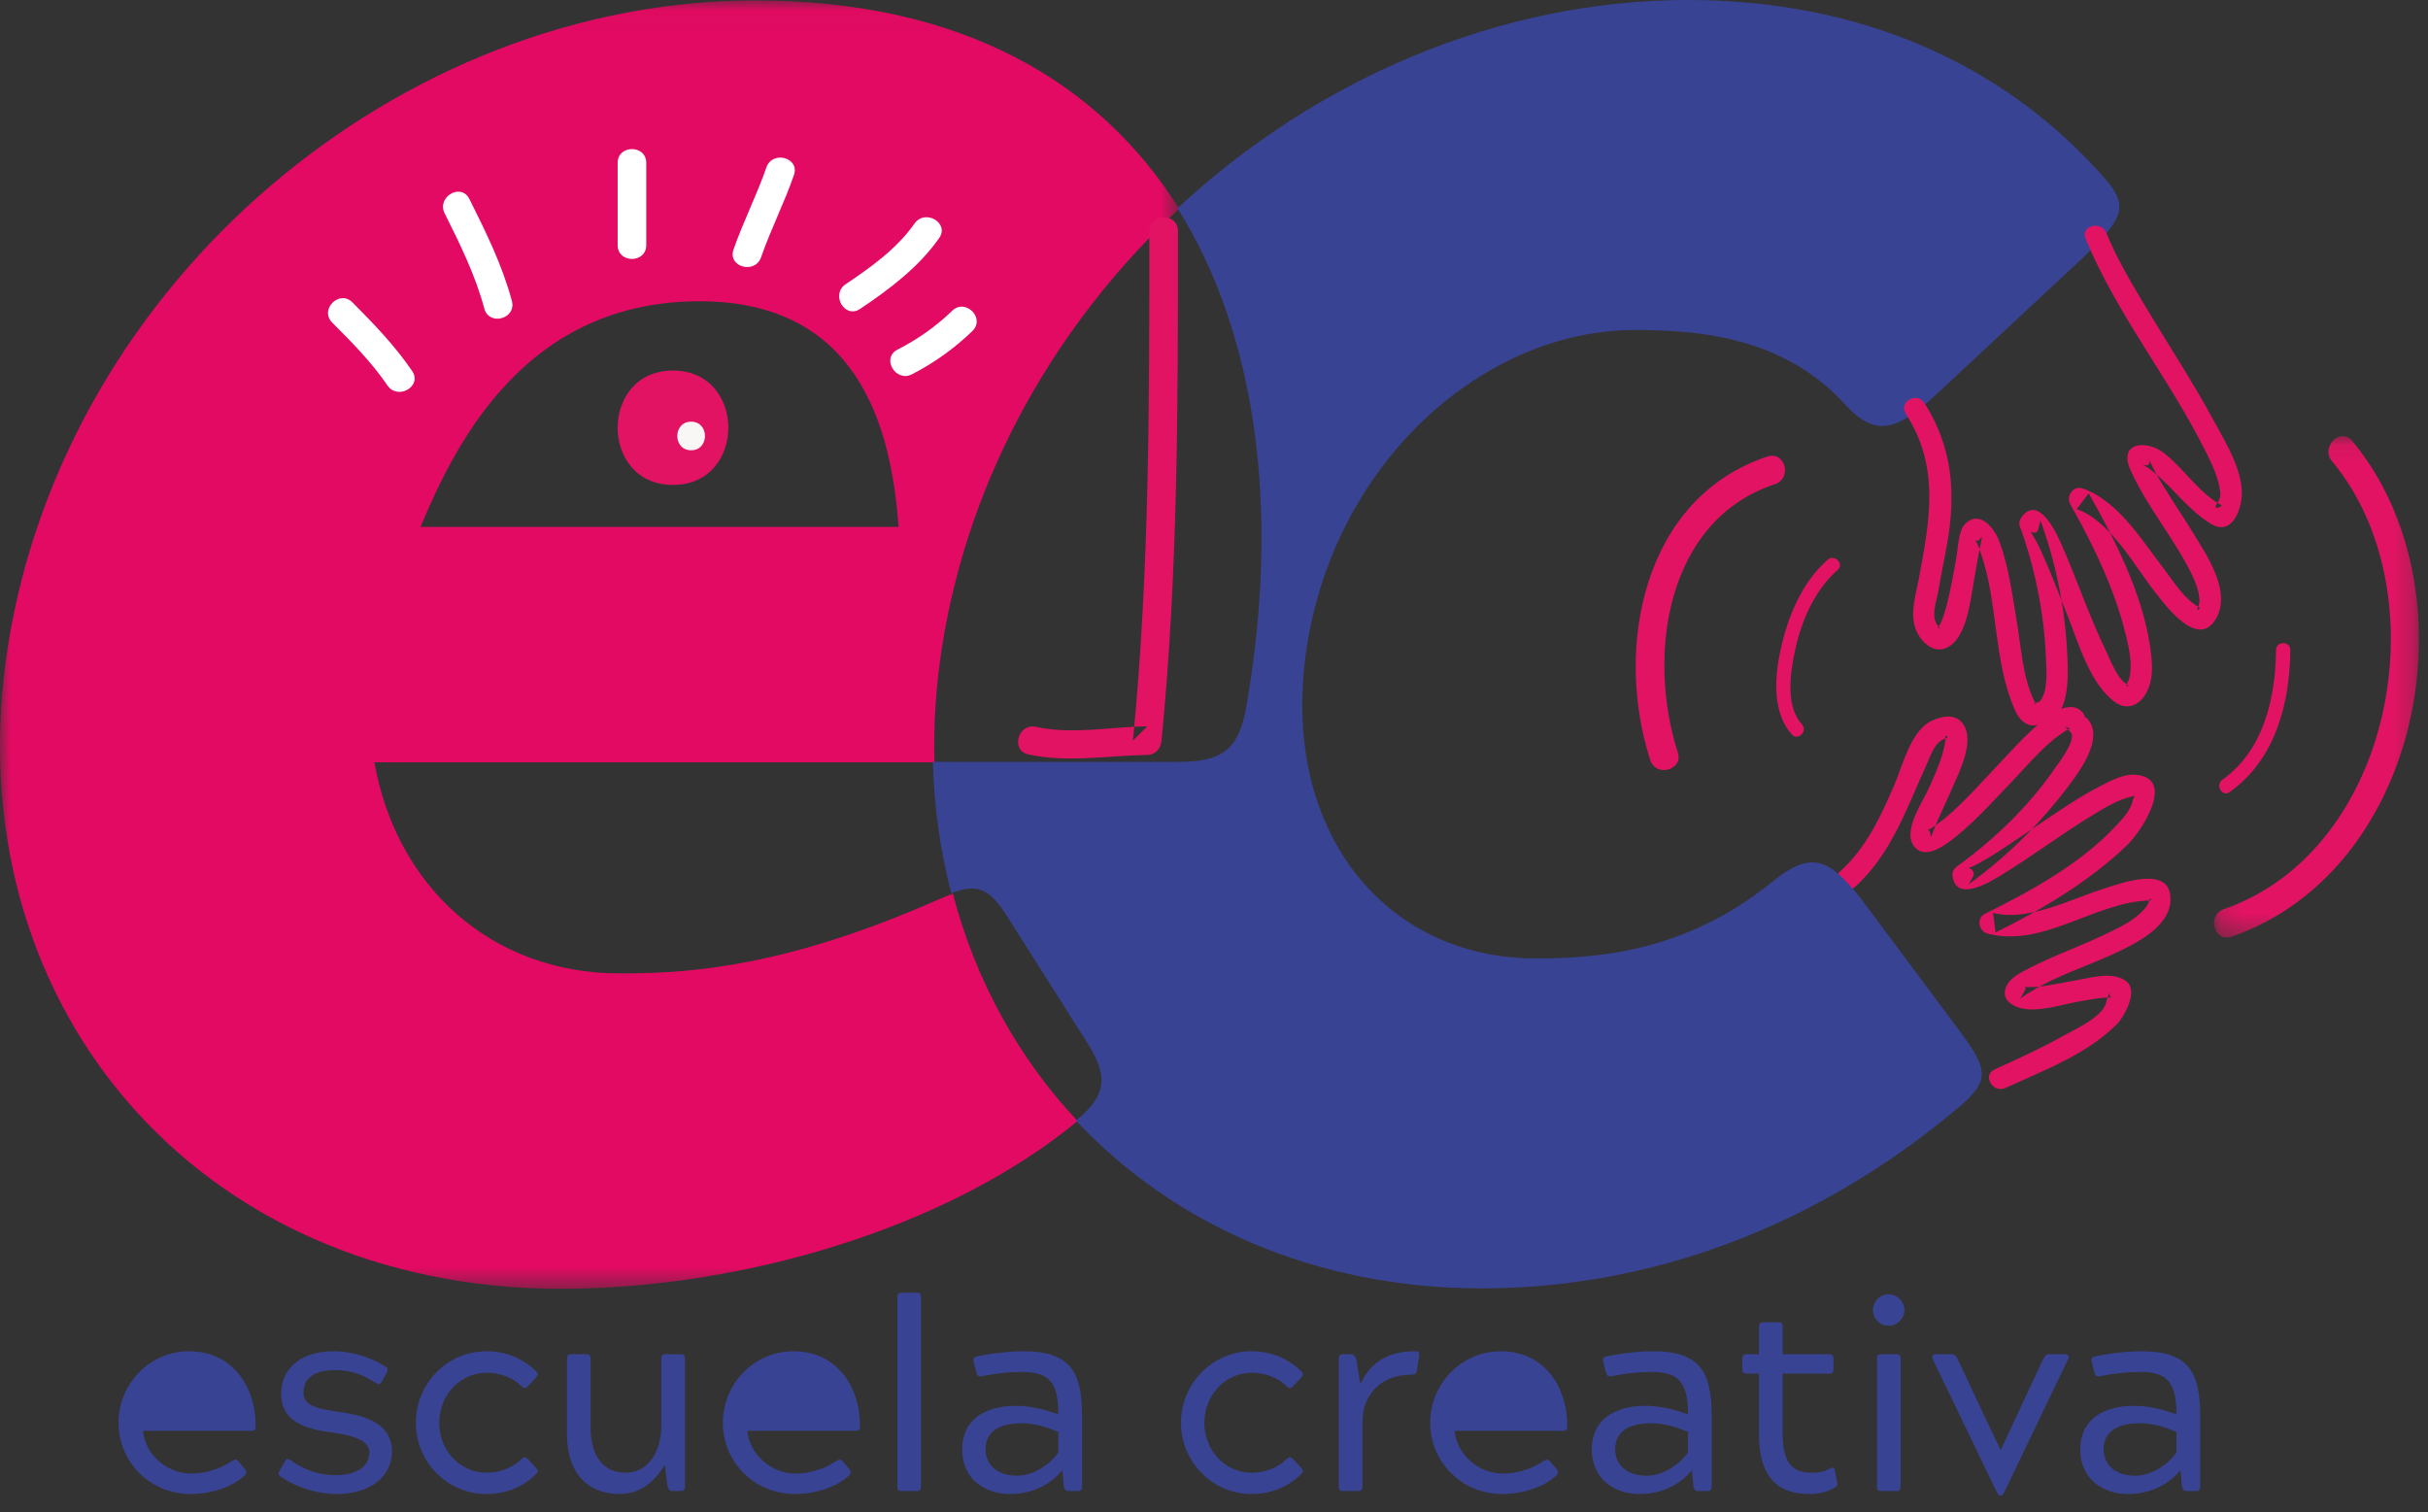 <?xml version="1.0" encoding="UTF-8"?>
<svg width="114px" height="71px" viewBox="0 0 114 71" version="1.1" xmlns="http://www.w3.org/2000/svg" xmlns:xlink="http://www.w3.org/1999/xlink">
    <rect x="0" y="0" width="114" height="71" fill="#333333" stroke="none"/>
    <!-- Generator: Sketch 50.2 (55047) - http://www.bohemiancoding.com/sketch -->
    <title>logo ec footer</title>
    <desc>Created with Sketch.</desc>
    <defs>
        <polygon id="path-1" points="2.74217064e-06 0.02 55.361 0.02 55.361 60.519 2.74217064e-06 60.519"></polygon>
        <polygon id="path-3" points="0.154 0.078 9.775 0.078 9.775 23.626 0.154 23.626"></polygon>
    </defs>
    <g id="Welcome" stroke="none" stroke-width="1" fill="none" fill-rule="evenodd">
        <g id="Desktop-HD" transform="translate(-704, -4487)">
            <g id="footer" transform="translate(149, 4471)">
                <g id="logo-ec-footer" transform="translate(555, 16)">
                    <path d="M87.074,41.667 C88.794,40.128 89.519,37.961 90.451,35.916 C90.672,35.432 90.828,34.829 91.376,34.664 C91.558,34.61 91.334,34.495 91.344,34.585 C91.356,34.7 91.336,34.817 91.316,34.929 C91.191,35.622 90.879,36.298 90.6,36.939 C90.289,37.655 89.284,39.031 89.889,39.764 C90.437,40.426 91.444,39.604 91.883,39.246 C92.852,38.456 93.694,37.501 94.556,36.6 C95.324,35.797 96.108,34.831 97.078,34.263 C97.222,34.178 97.263,34.251 97.089,34.168 C96.765,34.013 97.134,34.252 97.244,34.417 C97.488,34.784 96.589,35.92 96.405,36.185 C95.222,37.893 93.602,39.444 91.922,40.656 C91.786,40.754 91.653,40.907 91.672,41.091 C91.808,42.384 93.334,41.473 93.921,41.118 C95.425,40.207 96.826,39.135 98.332,38.226 C98.887,37.892 99.473,37.54 100.111,37.396 C100.339,37.344 100.184,37.362 100.139,37.582 C100.045,38.05 99.646,38.461 99.334,38.796 C97.682,40.569 95.339,41.85 93.188,42.915 C92.789,43.113 92.907,43.729 93.309,43.836 C95.89,44.522 98.335,42.382 100.851,42.284 C101.186,42.271 100.926,42.129 100.906,42.273 C100.872,42.517 100.676,42.702 100.509,42.864 C100.031,43.329 99.357,43.625 98.763,43.909 C97.44,44.543 96.03,45.004 94.76,45.747 C94.046,46.164 93.808,46.962 94.733,47.295 C95.541,47.586 96.709,47.197 97.509,47.047 C97.951,46.964 98.394,46.878 98.843,46.845 C99.367,46.805 98.979,46.971 99.052,46.539 C99.025,46.699 98.931,46.88 98.896,47.052 C98.757,47.746 97.439,48.32 96.902,48.624 C95.852,49.219 94.746,49.717 93.65,50.219 C93.06,50.489 93.572,51.356 94.158,51.088 C95.928,50.278 98.005,49.498 99.399,48.084 C99.748,47.73 100.396,46.54 99.853,46.097 C99.243,45.6 98.261,45.892 97.565,46.016 C97.027,46.112 96.492,46.221 95.951,46.302 C95.724,46.336 95.494,46.35 95.265,46.353 C94.95,46.357 95.102,46.256 95.099,46.463 C95.016,46.607 94.933,46.752 94.85,46.897 C96.223,45.895 97.951,45.411 99.473,44.682 C100.478,44.201 102.065,43.373 101.897,42.027 C101.729,40.673 99.571,41.481 98.815,41.717 C97.286,42.194 95.21,43.299 93.576,42.865 C93.617,43.172 93.657,43.478 93.697,43.785 C95.901,42.693 98.121,41.38 99.897,39.66 C100.556,39.021 102.203,36.508 100.24,36.379 C99.663,36.342 99.035,36.696 98.544,36.95 C97.69,37.391 96.888,37.936 96.091,38.47 C95.329,38.98 94.576,39.504 93.806,40.001 C93.489,40.205 93.168,40.401 92.836,40.58 C92.726,40.638 92.615,40.692 92.499,40.735 C92.148,40.866 92.625,40.573 92.679,41.091 C92.596,41.236 92.513,41.381 92.43,41.526 C94.121,40.306 95.644,38.818 96.92,37.171 C97.472,36.459 98.904,34.665 97.984,33.73 C97.63,33.37 98.125,34.005 97.847,33.544 C97.76,33.401 97.6,33.27 97.436,33.228 C97.065,33.134 96.721,33.292 96.413,33.489 C95.39,34.142 94.553,35.147 93.721,36.016 C92.828,36.95 91.951,37.987 90.896,38.745 C90.766,38.839 90.626,38.932 90.472,38.982 C90.734,38.898 90.565,39.574 90.739,39.112 C90.996,38.428 91.333,37.771 91.62,37.099 C91.958,36.31 92.858,34.63 92.049,33.86 C91.684,33.512 91.115,33.654 90.71,33.84 C89.717,34.298 89.344,35.926 88.936,36.875 C88.286,38.383 87.606,39.842 86.362,40.955 C85.877,41.389 86.591,42.099 87.074,41.667" id="Fill-24" fill="#E31363"></path>
                    <path d="M104.687,37.193 C106.832,35.669 107.509,33.039 107.537,30.525 C107.542,30.092 106.871,30.092 106.866,30.525 C106.841,32.775 106.285,35.237 104.348,36.614 C103.998,36.862 104.333,37.445 104.687,37.193" id="Fill-32" fill="#E31363"></path>
                    <g id="Group-41" transform="translate(4.8, 58)" fill="#394394">
                        <path d="M6.394,10.626 L6.685,10.967 C6.786,11.093 6.798,11.169 6.697,11.27 C6.104,11.851 5.069,12.154 4.148,12.154 C2.242,12.154 0.765,10.651 0.765,8.809 C0.765,6.966 2.242,5.451 4.084,5.451 C6.079,5.451 7.202,7.067 7.202,8.96 C7.202,9.124 7.177,9.187 7,9.187 L1.913,9.187 C2.014,10.273 2.999,11.194 4.185,11.194 C4.741,11.194 5.46,11.03 6.079,10.614 C6.23,10.525 6.293,10.5 6.394,10.626 Z M1.939,8.43 L6.066,8.43 C6.003,7.407 5.271,6.385 4.059,6.385 C2.835,6.385 1.989,7.407 1.939,8.43 Z M10.926,11.27 C12.062,11.27 12.542,10.79 12.542,10.197 C12.542,9.692 11.936,9.427 10.85,9.276 C9.575,9.111 8.401,8.783 8.401,7.445 C8.401,6.234 9.361,5.451 10.863,5.451 C11.519,5.451 12.39,5.615 13.286,6.158 C13.45,6.259 13.413,6.347 13.349,6.473 L13.148,6.839 C13.072,6.978 13.009,7.041 12.845,6.94 C12.213,6.549 11.734,6.335 10.926,6.335 C9.916,6.335 9.449,6.751 9.449,7.395 C9.449,8.013 10.055,8.14 11.141,8.304 C12.415,8.468 13.602,8.884 13.602,10.147 C13.602,11.32 12.617,12.154 10.989,12.154 C10.32,12.154 9.31,11.964 8.389,11.346 C8.25,11.257 8.263,11.182 8.338,11.043 L8.553,10.664 C8.629,10.525 8.679,10.449 8.856,10.576 C9.373,10.954 10.105,11.27 10.926,11.27 Z M18.045,11.156 C18.676,11.156 19.282,10.917 19.699,10.5 C19.825,10.386 19.901,10.424 20.014,10.538 L20.368,10.929 C20.469,11.055 20.481,11.106 20.38,11.207 C19.737,11.851 18.916,12.154 18.045,12.154 C16.202,12.154 14.725,10.651 14.725,8.809 C14.725,6.966 16.202,5.451 18.045,5.451 C18.916,5.451 19.737,5.766 20.38,6.398 C20.481,6.499 20.469,6.562 20.368,6.688 L20.014,7.067 C19.901,7.193 19.825,7.218 19.699,7.104 C19.282,6.688 18.676,6.461 18.045,6.461 C16.821,6.461 15.824,7.496 15.824,8.809 C15.824,10.134 16.821,11.156 18.045,11.156 Z M26.54,11.8 L26.414,10.778 C26.111,11.283 25.48,12.154 24.293,12.154 C22.943,12.154 21.819,11.358 21.819,9.288 L21.819,5.817 C21.819,5.653 21.87,5.59 22.034,5.59 L22.715,5.59 C22.867,5.59 22.93,5.64 22.93,5.817 L22.93,9.023 C22.93,10.462 23.599,11.156 24.571,11.156 C25.619,11.156 26.25,10.184 26.25,8.947 L26.25,5.817 C26.25,5.653 26.3,5.59 26.464,5.59 L27.146,5.59 C27.298,5.59 27.361,5.64 27.361,5.817 L27.361,11.8 C27.361,11.964 27.298,12.015 27.146,12.015 L26.78,12.015 C26.654,12.015 26.603,11.952 26.54,11.8 Z M34.77,10.626 L35.06,10.967 C35.161,11.093 35.174,11.169 35.073,11.27 C34.48,11.851 33.445,12.154 32.523,12.154 C30.617,12.154 29.14,10.651 29.14,8.809 C29.14,6.966 30.617,5.451 32.46,5.451 C34.455,5.451 35.578,7.067 35.578,8.96 C35.578,9.124 35.553,9.187 35.376,9.187 L30.289,9.187 C30.39,10.273 31.375,11.194 32.561,11.194 C33.117,11.194 33.836,11.03 34.455,10.614 C34.606,10.525 34.669,10.5 34.77,10.626 Z M30.314,8.43 L34.442,8.43 C34.379,7.407 33.647,6.385 32.435,6.385 C31.211,6.385 30.365,7.407 30.314,8.43 Z M37.333,11.8 L37.333,2.926 C37.333,2.75 37.383,2.699 37.56,2.699 L38.229,2.699 C38.405,2.699 38.443,2.762 38.443,2.926 L38.443,11.8 C38.443,11.964 38.393,12.015 38.229,12.015 L37.56,12.015 C37.383,12.015 37.333,11.964 37.333,11.8 Z M41.296,6.625 C41.119,6.65 41.081,6.587 41.031,6.41 L40.917,5.968 C40.879,5.804 40.905,5.729 41.069,5.691 C41.22,5.653 42.293,5.451 43.253,5.451 C45.474,5.451 46.004,6.435 46.004,8.493 L46.004,11.8 C46.004,11.964 45.954,12.015 45.79,12.015 L45.373,12.015 C45.247,12.015 45.196,11.964 45.146,11.8 L45.083,11.03 C44.742,11.459 43.947,12.154 42.609,12.154 C41.422,12.154 40.375,11.434 40.375,10.058 C40.375,8.682 41.422,8.013 42.912,8.013 C43.53,8.013 44.275,8.177 44.893,8.417 C44.893,6.966 44.49,6.423 43.215,6.423 C42.432,6.423 41.776,6.524 41.296,6.625 Z M43.152,8.834 C42.028,8.834 41.473,9.288 41.473,10.058 C41.473,10.74 41.978,11.295 42.95,11.295 C43.745,11.295 44.502,10.752 44.893,10.21 L44.893,9.238 C44.288,8.998 43.821,8.834 43.152,8.834 Z M53.969,11.156 C54.6,11.156 55.206,10.917 55.623,10.5 C55.749,10.386 55.825,10.424 55.938,10.538 L56.292,10.929 C56.393,11.055 56.405,11.106 56.304,11.207 C55.661,11.851 54.84,12.154 53.969,12.154 C52.126,12.154 50.649,10.651 50.649,8.809 C50.649,6.966 52.126,5.451 53.969,5.451 C54.84,5.451 55.661,5.766 56.304,6.398 C56.405,6.499 56.393,6.562 56.292,6.688 L55.938,7.067 C55.825,7.193 55.749,7.218 55.623,7.104 C55.206,6.688 54.6,6.461 53.969,6.461 C52.745,6.461 51.748,7.496 51.748,8.809 C51.748,10.134 52.745,11.156 53.969,11.156 Z M61.48,6.549 C59.902,6.549 59.17,7.635 59.17,8.758 L59.17,11.8 C59.17,11.964 59.119,12.015 58.955,12.015 L58.273,12.015 C58.109,12.015 58.059,11.964 58.059,11.8 L58.059,5.817 C58.059,5.64 58.109,5.59 58.273,5.59 L58.627,5.59 C58.753,5.59 58.804,5.653 58.879,5.817 L59.069,6.991 C59.359,6.423 59.914,5.451 61.631,5.451 C61.833,5.451 61.858,5.514 61.833,5.653 L61.732,6.347 C61.694,6.511 61.644,6.549 61.48,6.549 Z M67.98,10.626 L68.271,10.967 C68.372,11.093 68.384,11.169 68.283,11.27 C67.69,11.851 66.655,12.154 65.733,12.154 C63.827,12.154 62.351,10.651 62.351,8.809 C62.351,6.966 63.827,5.451 65.67,5.451 C67.665,5.451 68.788,7.067 68.788,8.96 C68.788,9.124 68.763,9.187 68.586,9.187 L63.499,9.187 C63.6,10.273 64.585,11.194 65.771,11.194 C66.327,11.194 67.046,11.03 67.665,10.614 C67.816,10.525 67.879,10.5 67.98,10.626 Z M63.524,8.43 L67.652,8.43 C67.589,7.407 66.857,6.385 65.645,6.385 C64.421,6.385 63.575,7.407 63.524,8.43 Z M70.858,6.625 C70.682,6.65 70.644,6.587 70.593,6.41 L70.48,5.968 C70.442,5.804 70.467,5.729 70.631,5.691 C70.783,5.653 71.855,5.451 72.815,5.451 C75.036,5.451 75.566,6.435 75.566,8.493 L75.566,11.8 C75.566,11.964 75.516,12.015 75.352,12.015 L74.935,12.015 C74.809,12.015 74.759,11.964 74.708,11.8 L74.645,11.03 C74.304,11.459 73.509,12.154 72.171,12.154 C70.984,12.154 69.937,11.434 69.937,10.058 C69.937,8.682 70.984,8.013 72.474,8.013 C73.092,8.013 73.837,8.177 74.456,8.417 C74.456,6.966 74.052,6.423 72.777,6.423 C71.994,6.423 71.338,6.524 70.858,6.625 Z M72.714,8.834 C71.59,8.834 71.035,9.288 71.035,10.058 C71.035,10.74 71.54,11.295 72.512,11.295 C73.307,11.295 74.064,10.752 74.456,10.21 L74.456,9.238 C73.85,8.998 73.383,8.834 72.714,8.834 Z M81.348,11.851 C80.843,12.154 80.3,12.154 80.136,12.154 C78.47,12.154 77.788,11.106 77.788,9.351 L77.788,6.499 L77.22,6.499 C77.056,6.499 77.005,6.448 77.005,6.271 L77.005,5.817 C77.005,5.64 77.056,5.59 77.22,5.59 L77.788,5.59 L77.788,4.315 C77.788,4.151 77.839,4.088 78.015,4.088 L78.672,4.088 C78.848,4.088 78.899,4.138 78.899,4.315 L78.899,5.59 L81.057,5.59 C81.221,5.59 81.285,5.64 81.285,5.817 L81.285,6.271 C81.285,6.448 81.234,6.499 81.057,6.499 L78.899,6.499 L78.899,9.276 C78.899,10.639 79.315,11.156 80.249,11.156 C80.578,11.156 80.78,11.131 81.083,10.98 C81.272,10.879 81.31,10.891 81.36,11.093 L81.449,11.573 C81.487,11.724 81.474,11.775 81.348,11.851 Z M83.329,11.8 L83.329,5.817 C83.329,5.64 83.38,5.59 83.557,5.59 L84.226,5.59 C84.402,5.59 84.44,5.653 84.44,5.817 L84.44,11.8 C84.44,11.964 84.39,12.015 84.226,12.015 L83.557,12.015 C83.38,12.015 83.329,11.964 83.329,11.8 Z M83.14,3.52 C83.14,3.116 83.468,2.775 83.872,2.775 C84.276,2.775 84.617,3.116 84.617,3.52 C84.617,3.924 84.276,4.252 83.872,4.252 C83.468,4.252 83.14,3.924 83.14,3.52 Z M88.934,12.027 L85.942,5.817 C85.892,5.703 85.942,5.59 86.069,5.59 L86.826,5.59 C86.977,5.59 87.028,5.64 87.116,5.817 L89.123,10.083 L89.136,10.096 L91.13,5.817 C91.219,5.64 91.282,5.59 91.421,5.59 L92.165,5.59 C92.317,5.59 92.355,5.716 92.304,5.817 L89.325,12.027 C89.249,12.154 89.224,12.229 89.148,12.229 L89.111,12.229 C89.035,12.229 89.01,12.154 88.934,12.027 Z M93.794,6.625 C93.617,6.65 93.579,6.587 93.529,6.41 L93.415,5.968 C93.377,5.804 93.402,5.729 93.566,5.691 C93.718,5.653 94.791,5.451 95.75,5.451 C97.972,5.451 98.502,6.435 98.502,8.493 L98.502,11.8 C98.502,11.964 98.451,12.015 98.287,12.015 L97.871,12.015 C97.744,12.015 97.694,11.964 97.643,11.8 L97.58,11.03 C97.24,11.459 96.444,12.154 95.106,12.154 C93.92,12.154 92.872,11.434 92.872,10.058 C92.872,8.682 93.92,8.013 95.409,8.013 C96.028,8.013 96.773,8.177 97.391,8.417 C97.391,6.966 96.987,6.423 95.712,6.423 C94.93,6.423 94.273,6.524 93.794,6.625 Z M95.649,8.834 C94.526,8.834 93.97,9.288 93.97,10.058 C93.97,10.74 94.475,11.295 95.447,11.295 C96.242,11.295 97,10.752 97.391,10.21 L97.391,9.238 C96.785,8.998 96.318,8.834 95.649,8.834 Z" id="escuela-creativa"></path>
                        <path d="M1,9.137 L6.393,8.455 C6.393,8.455 5.826,5.618 3.696,6.044 C1.567,6.47 1,9.137 1,9.137" id="Fill-38"></path>
                        <path d="M29.4,9.137 L34.792,8.455 C34.792,8.455 34.226,5.618 32.096,6.044 C29.966,6.47 29.4,9.137 29.4,9.137" id="Fill-39"></path>
                        <path d="M63.2,9.163 L68.169,8.455 C68.169,8.455 67.6,5.618 65.473,6.044 C63.343,6.47 63.2,9.163 63.2,9.163" id="Fill-40"></path>
                    </g>
                    <g id="Group-3">
                        <mask id="mask-2" fill="white">
                            <use xlink:href="#path-1"></use>
                        </mask>
                        <g id="Clip-2"></g>
                        <path d="M32.845,14.147 C40.25,14.147 41.846,19.959 42.189,24.743 L19.744,24.743 C21.452,20.642 24.756,14.147 32.845,14.147 M42.872,42.746 C36.036,45.594 31.706,45.707 29.086,45.707 C23.048,45.707 18.603,41.606 17.578,35.795 L43.874,35.795 C43.827,34.021 43.943,32.193 44.239,30.326 C45.517,22.279 49.638,15.13 55.361,9.801 C51.635,3.856 45.16,0.02 35.466,0.02 C18.832,0.02 3.11,13.122 0.374,30.326 C-2.245,46.961 9.146,60.519 26.352,60.519 C34.669,60.519 44.423,57.745 50.592,52.64 C47.824,49.694 45.809,46.053 44.739,41.962 C44.243,42.147 43.642,42.429 42.872,42.746" id="Fill-1" fill="#E20A62" mask="url(#mask-2)"></path>
                    </g>
                    <path d="M76.75,15.496 C79.485,15.496 83.7,15.721 86.662,19.027 C88.143,20.621 89.169,20.165 91.106,18.342 L97.829,12.075 C99.539,10.367 99.993,9.797 98.968,8.544 C94.068,2.848 87.119,0 79.256,0 C70.403,0 61.805,3.712 55.287,9.78 C59.053,15.784 60.01,23.94 58.635,32.469 C58.294,34.977 57.723,35.775 55.33,35.775 L43.8,35.775 C43.857,37.917 44.152,39.981 44.665,41.942 C45.778,41.527 46.373,41.612 47.242,42.953 L50.773,48.535 C51.913,50.244 52.142,51.156 50.773,52.408 C50.69,52.48 50.603,52.549 50.517,52.62 C55.11,57.51 61.764,60.498 69.571,60.498 C77.433,60.498 85.296,57.65 92.016,51.952 C93.5,50.7 93.27,50.131 92.016,48.421 L87.345,42.156 C85.866,40.333 85.068,39.876 83.131,41.471 C79.027,44.775 74.814,45.004 72.081,45.004 C65.016,45.004 60.002,38.965 61.369,30.306 C62.737,21.647 69.687,15.496 76.75,15.496" id="Fill-4" fill="#394394"></path>
                    <path d="M31.598,22.771 C35.062,22.771 35.062,17.4 31.598,17.4 C28.134,17.4 28.134,22.771 31.598,22.771" id="Fill-6" fill="#E31363"></path>
                    <path d="M32.45,21.143 C33.316,21.143 33.316,19.8 32.45,19.8 C31.584,19.8 31.584,21.143 32.45,21.143" id="Fill-8" fill="#F8F7F6"></path>
                    <path d="M19.351,17.421 C18.545,16.239 17.555,15.209 16.547,14.198 C15.935,13.585 14.986,14.534 15.598,15.148 C16.523,16.076 17.451,17.013 18.192,18.099 C18.677,18.81 19.841,18.139 19.351,17.421" id="Fill-10" fill="#FFFFFF"></path>
                    <path d="M24.034,14.132 C23.584,12.451 22.812,10.892 22.037,9.342 C21.65,8.567 20.492,9.247 20.878,10.019 C21.602,11.469 22.319,12.917 22.739,14.489 C22.963,15.325 24.258,14.97 24.034,14.132" id="Fill-12" fill="#FFFFFF"></path>
                    <path d="M30.343,11.51 L30.343,7.649 C30.343,6.784 29,6.784 29,7.649 L29,11.51 C29,12.376 30.343,12.376 30.343,11.51" id="Fill-14" fill="#FFFFFF"></path>
                    <path d="M35.735,12.078 C36.189,10.768 36.825,9.53 37.278,8.219 C37.562,7.398 36.265,7.049 35.984,7.862 C35.53,9.172 34.894,10.411 34.44,11.721 C34.157,12.542 35.454,12.891 35.735,12.078" id="Fill-16" fill="#FFFFFF"></path>
                    <path d="M40.383,14.506 C41.762,13.579 43.136,12.553 44.097,11.177 C44.593,10.465 43.429,9.794 42.937,10.499 C42.116,11.676 40.881,12.556 39.705,13.346 C38.99,13.827 39.662,14.99 40.383,14.506" id="Fill-18" fill="#FFFFFF"></path>
                    <path d="M42.817,17.576 C43.85,17.049 44.825,16.351 45.656,15.543 C46.278,14.938 45.328,13.99 44.707,14.593 C43.953,15.327 43.076,15.939 42.14,16.417 C41.368,16.811 42.048,17.969 42.817,17.576" id="Fill-20" fill="#FFFFFF"></path>
                    <path d="M89.482,19.428 C91.086,21.936 90.614,24.37 90.102,27.129 C89.929,28.062 89.568,29.085 90.138,29.914 C90.401,30.296 90.838,30.621 91.319,30.449 C92.363,30.075 92.519,28.129 92.685,27.237 C92.801,26.616 92.893,25.99 93.03,25.373 C93.132,24.916 92.959,25.565 92.709,25.348 C92.836,25.458 92.895,25.668 92.951,25.82 C93.828,28.209 93.57,30.94 94.578,33.282 C94.713,33.597 94.904,33.906 95.241,34.028 C95.388,34.081 95.543,34.075 95.692,34.036 C95.765,34.017 95.846,33.973 95.91,33.931 C96.184,33.751 95.543,34.014 96.028,33.92 C97.293,33.676 97.095,31.31 97.047,30.454 C96.934,28.424 96.502,26.35 95.806,24.442 C95.763,24.606 95.72,24.769 95.677,24.932 C95.461,25.188 95.186,24.715 95.49,25.213 C95.67,25.507 95.811,25.827 95.951,26.141 C96.351,27.034 96.692,27.953 97.057,28.859 C97.577,30.151 98.117,32.117 99.31,32.972 C99.799,33.322 100.325,33.184 100.668,32.702 C101.167,32 101.061,31.068 100.937,30.267 C100.553,27.794 99.292,25.321 98.071,23.165 C97.882,23.411 97.692,23.658 97.503,23.905 C99.082,24.455 100.217,26.571 101.194,27.815 C101.703,28.464 103.159,30.427 104.001,29.123 C104.819,27.858 103.653,26.137 102.999,25.069 C102.499,24.251 101.956,23.46 101.463,22.637 C101.246,22.276 101.04,21.903 100.882,21.513 C101.107,22.068 100.411,21.737 100.673,21.862 C100.813,21.929 100.943,22.028 101.064,22.125 C102.018,22.884 102.745,23.95 103.794,24.589 C104.733,25.161 105.129,24.107 105.227,23.54 C105.442,22.291 104.535,20.853 103.973,19.812 C102.991,17.994 101.855,16.261 100.792,14.491 C100.103,13.343 99.403,12.176 98.894,10.935 C98.651,10.342 97.677,10.602 97.923,11.203 C99.386,14.769 101.885,17.811 103.589,21.257 C103.869,21.823 104.172,22.454 104.242,23.091 C104.261,23.266 104.251,23.408 104.148,23.551 C103.774,24.07 104.383,23.762 104.302,23.72 C103.246,23.168 102.522,21.965 101.569,21.25 C100.757,20.641 99.452,20.774 100.028,22.065 C100.803,23.799 102.071,25.264 102.908,26.968 C103.079,27.316 103.226,27.702 103.264,28.09 C103.278,28.23 103.264,28.375 103.203,28.504 C103.078,28.773 103.373,28.575 103.245,28.508 C102.561,28.149 102.029,27.267 101.573,26.675 C100.59,25.399 99.561,23.709 98.032,23.033 C97.947,22.994 97.86,22.961 97.77,22.933 C97.337,22.782 96.996,23.31 97.202,23.673 C98.373,25.743 99.441,27.984 99.927,30.324 C100.02,30.768 100.077,31.251 100.007,31.703 C99.985,31.845 99.939,31.968 99.87,32.093 C99.77,32.274 100.03,32.235 99.885,32.15 C99.396,31.864 99.091,31.001 98.86,30.522 C98.093,28.932 97.53,27.249 96.821,25.633 C96.595,25.119 95.774,23.258 94.965,24.22 C94.854,24.352 94.771,24.534 94.835,24.71 C95.555,26.685 95.98,28.815 96.062,30.915 C96.084,31.479 96.173,32.463 95.774,32.932 C95.728,32.986 95.432,33.041 95.352,33.094 C95.617,32.92 95.684,33.28 95.485,32.861 C94.974,31.787 94.895,30.396 94.701,29.239 C94.488,27.976 94.328,26.657 93.884,25.448 C93.66,24.838 92.966,23.903 92.263,24.606 C91.951,24.919 91.942,25.686 91.87,26.093 C91.734,26.863 91.601,27.635 91.408,28.394 C91.333,28.69 91.245,28.988 91.116,29.266 C91.075,29.355 91.025,29.44 90.959,29.513 C91.038,29.425 91.195,29.596 91.014,29.41 C90.61,28.994 90.933,28.212 91.018,27.708 C91.137,27.005 91.283,26.306 91.41,25.603 C91.844,23.201 91.692,21.017 90.351,18.92 C90.003,18.374 89.131,18.879 89.482,19.428" id="Fill-22" fill="#E31363"></path>
                    <path d="M53.965,10.85 C53.965,18.83 53.975,26.828 53.193,34.778 C53.417,34.554 53.641,34.331 53.865,34.107 C52.139,34.129 50.347,34.502 48.64,34.131 C47.796,33.947 47.437,35.242 48.283,35.426 C50.128,35.827 52.003,35.474 53.865,35.45 C54.258,35.445 54.5,35.146 54.536,34.778 C55.318,26.828 55.308,18.83 55.308,10.85 C55.308,9.983 53.965,9.983 53.965,10.85" id="Fill-26" fill="#E31363"></path>
                    <path d="M85.807,26.288 C84.584,27.367 83.934,28.981 83.596,30.542 C83.325,31.797 83.204,33.458 84.127,34.485 C84.417,34.808 84.89,34.331 84.602,34.01 C83.801,33.119 84.068,31.534 84.295,30.482 C84.592,29.113 85.217,27.702 86.281,26.763 C86.607,26.476 86.13,26.003 85.807,26.288" id="Fill-28" fill="#E31363"></path>
                    <path d="M82.986,21.437 C77.14,23.37 75.778,30.411 77.483,35.693 C77.748,36.513 79.044,36.162 78.778,35.336 C77.316,30.806 78.204,24.431 83.343,22.732 C84.161,22.462 83.81,21.165 82.986,21.437" id="Fill-30" fill="#E31363"></path>
                    <g id="Group-36" transform="translate(103.8, 20.4)">
                        <mask id="mask-4" fill="white">
                            <use xlink:href="#path-3"></use>
                        </mask>
                        <g id="Clip-35"></g>
                        <path d="M0.973,23.585 C9.967,20.473 12.452,7.288 6.64,0.304 C6.086,-0.363 5.141,0.593 5.691,1.253 C10.84,7.441 8.603,19.526 0.616,22.29 C-0.197,22.572 0.152,23.869 0.973,23.585" id="Fill-34" fill="#E31363" mask="url(#mask-4)"></path>
                    </g>
                </g>
            </g>
        </g>
    </g>
</svg>